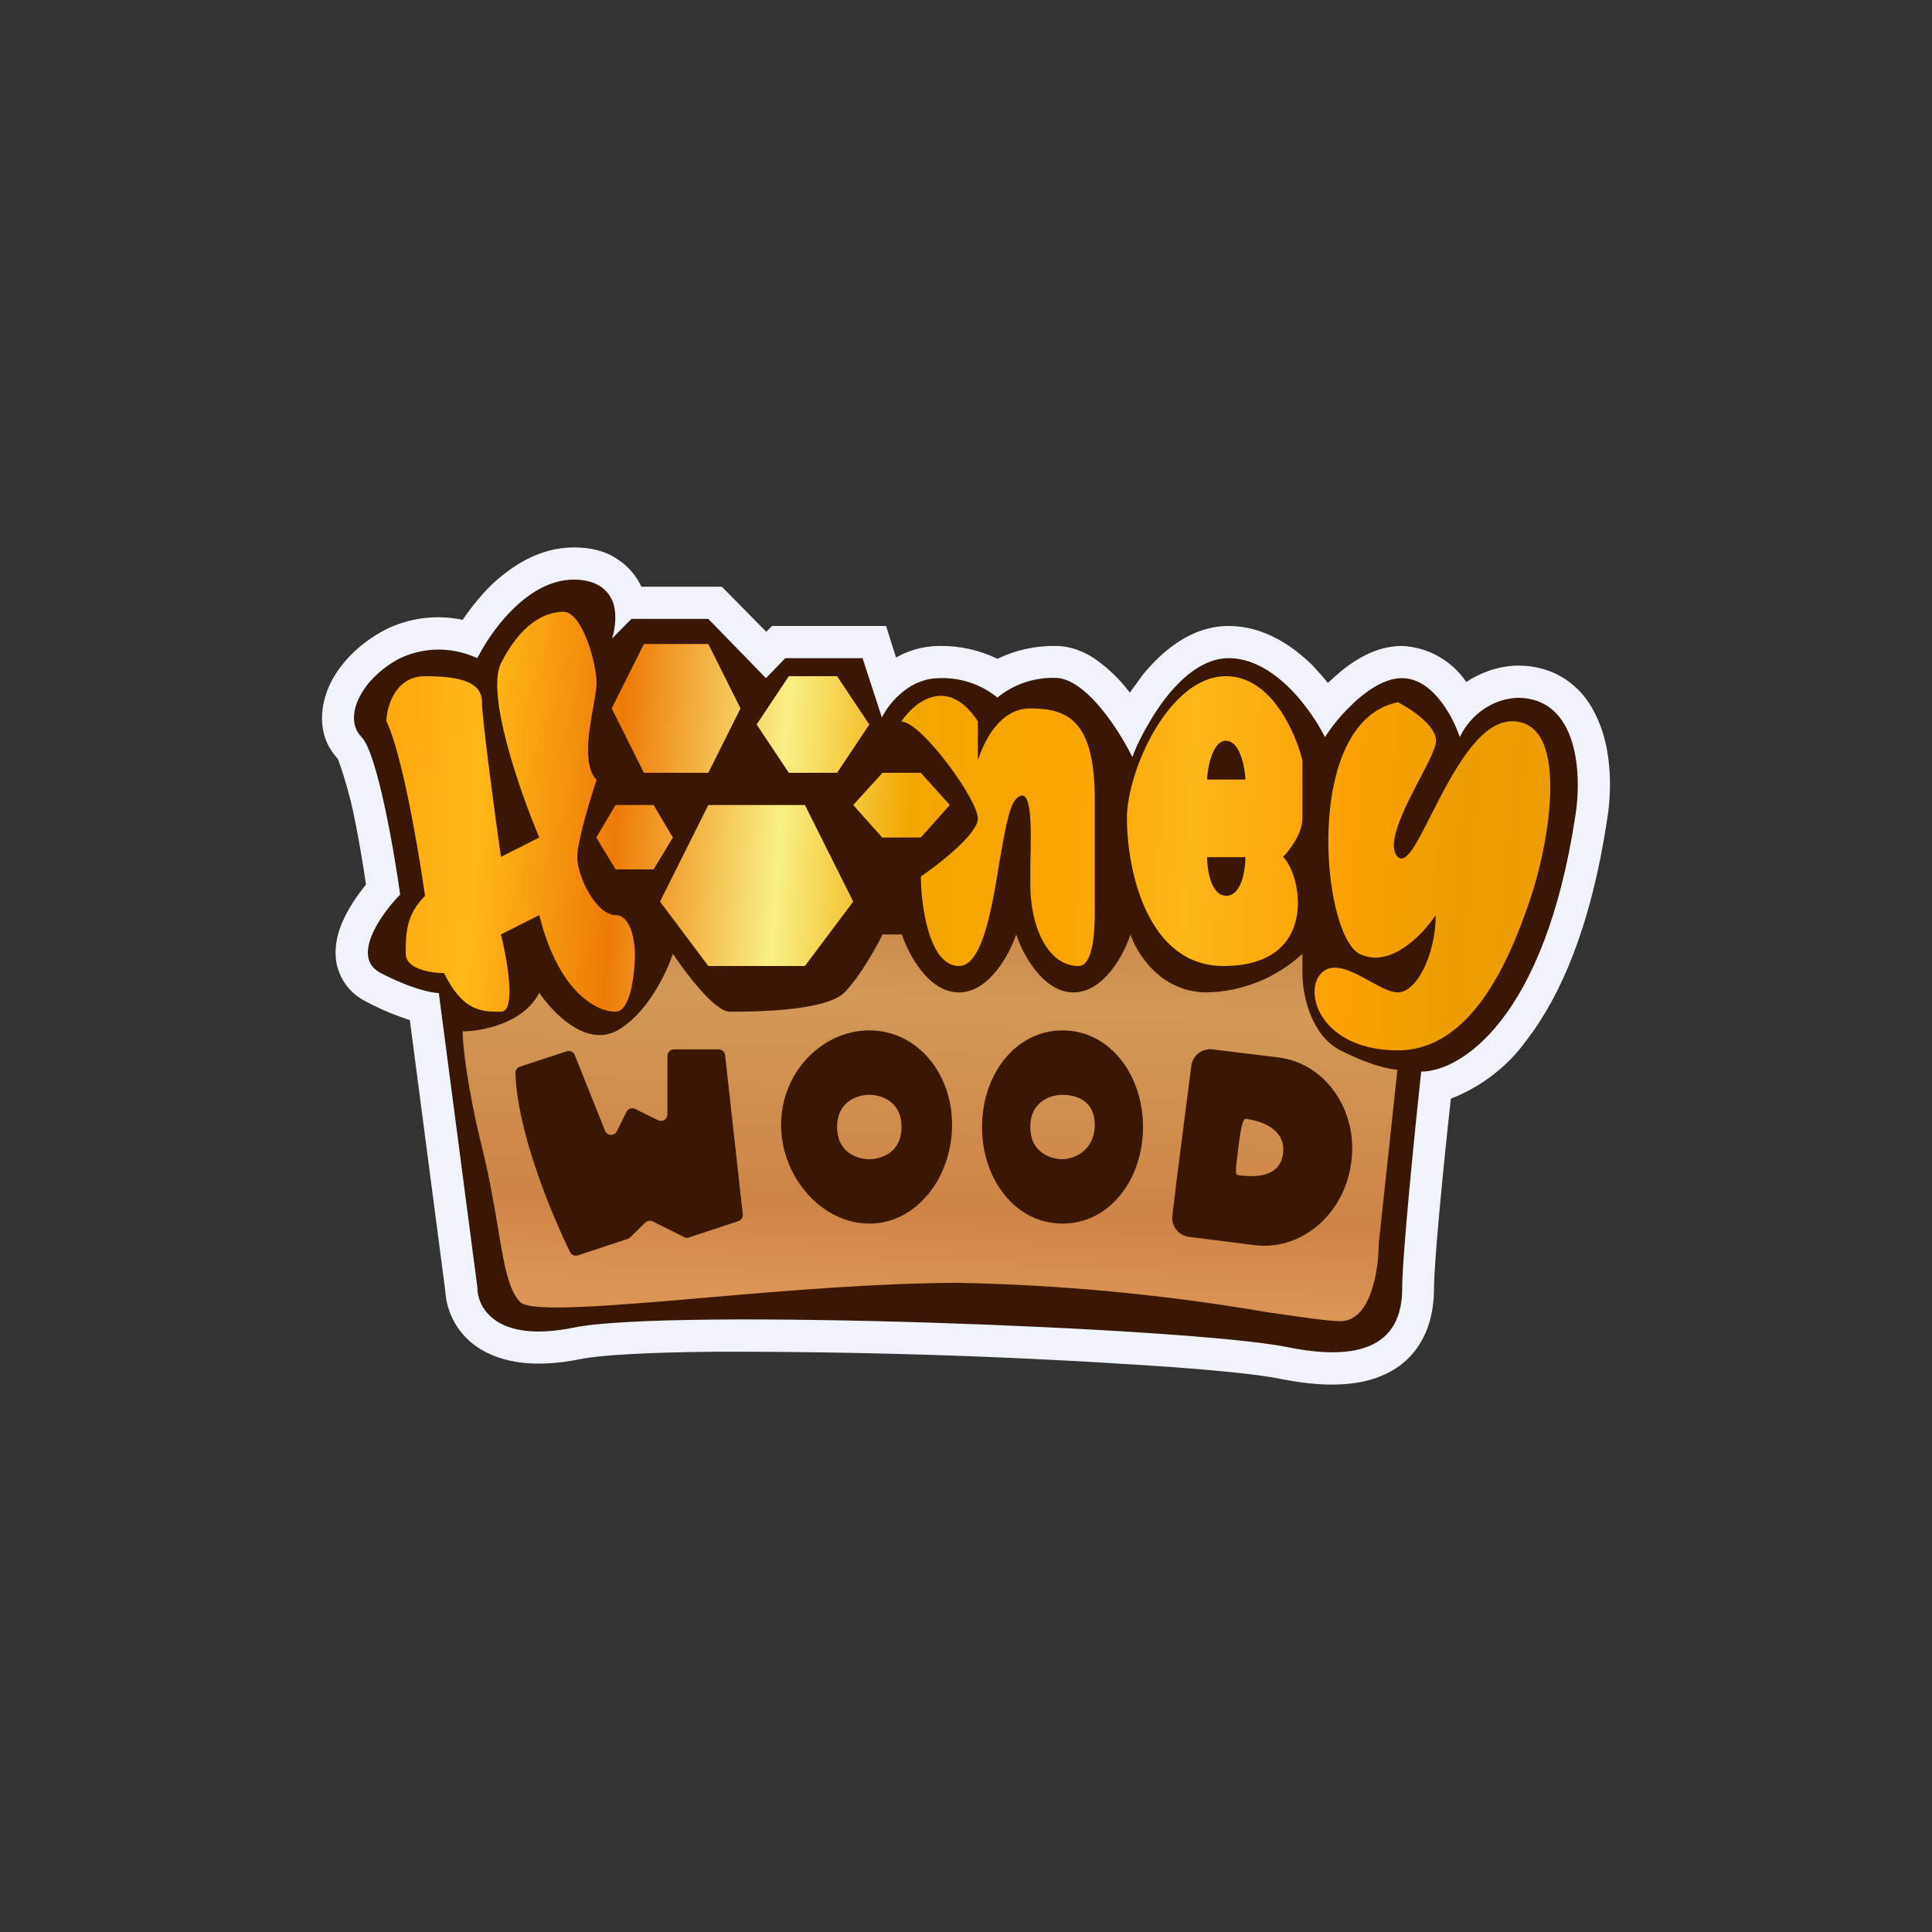 <svg width="24" height="24" viewBox="0 0 24 24" fill="none" xmlns="http://www.w3.org/2000/svg">
<rect x="0" y="0" width="24" height="24" fill="#333333" stroke="none"/>
<path d="M4.971 8.176C5.355 7.984 5.771 8.096 5.931 8.176C6.091 7.852 6.551 7.2 7.127 7.2C7.699 7.2 7.687 7.688 7.607 7.932L7.847 7.692H8.799L9.519 8.424L9.759 8.176H10.715L10.955 8.912C11.035 8.752 11.291 8.424 11.675 8.424C12.055 8.424 12.311 8.584 12.391 8.664C12.471 8.584 12.727 8.424 13.111 8.424C13.491 8.424 13.907 9.076 14.067 9.4C14.227 8.992 14.687 8.176 15.263 8.176C15.835 8.176 16.299 8.828 16.459 9.156C16.619 8.912 17.03 8.424 17.419 8.424C17.799 8.424 18.055 8.912 18.134 9.156C18.199 9.017 18.3 8.899 18.427 8.813C18.554 8.727 18.701 8.677 18.854 8.668C19.614 8.668 19.646 9.644 19.57 10.132C19.186 12.676 18.13 13.312 17.65 13.312C17.575 14.044 17.415 15.612 17.415 16C17.415 16.492 17.174 16.98 15.979 16.736C14.783 16.492 8.323 16.244 7.127 16.492C6.167 16.688 5.927 16.248 5.927 16L5.447 12.336C5.367 12.336 5.115 12.284 4.731 12.088C4.351 11.896 4.731 11.356 4.971 11.112C4.891 10.54 4.683 9.352 4.491 9.156C4.251 8.912 4.491 8.424 4.971 8.176Z" fill="#3A1704"/>
<path d="M11.259 8.56C11.131 8.652 11.027 8.773 10.955 8.912L10.715 8.176H9.755L9.515 8.424L8.799 7.688H7.843L7.603 7.932C7.643 7.804 7.671 7.608 7.603 7.452L7.571 7.396C7.495 7.284 7.359 7.2 7.127 7.2C6.579 7.2 6.135 7.788 5.955 8.128L5.927 8.176L5.911 8.168C5.763 8.102 5.603 8.068 5.44 8.069C5.278 8.071 5.118 8.107 4.971 8.176C4.491 8.424 4.251 8.912 4.491 9.156C4.683 9.352 4.891 10.54 4.971 11.112C4.731 11.356 4.351 11.896 4.731 12.088C5.115 12.288 5.371 12.336 5.451 12.336L5.931 16C5.931 16.248 6.171 16.688 7.127 16.492C8.323 16.248 14.783 16.492 15.979 16.732C17.179 16.98 17.419 16.492 17.419 16C17.419 15.612 17.575 14.044 17.655 13.312C18.134 13.312 19.186 12.676 19.57 10.132C19.651 9.644 19.618 8.668 18.85 8.668C18.698 8.675 18.551 8.725 18.427 8.812C18.301 8.899 18.2 9.018 18.134 9.156C18.084 9.009 18.013 8.87 17.923 8.744C17.794 8.568 17.627 8.424 17.415 8.424C17.175 8.424 16.923 8.616 16.731 8.816C16.611 8.936 16.519 9.064 16.459 9.156C16.393 9.026 16.315 8.903 16.227 8.788C16.003 8.488 15.659 8.176 15.263 8.176C14.859 8.176 14.507 8.58 14.283 8.964C14.187 9.124 14.111 9.28 14.067 9.404C13.993 9.257 13.909 9.115 13.815 8.98C13.619 8.7 13.355 8.42 13.107 8.42C12.845 8.413 12.589 8.501 12.387 8.668C12.387 8.664 12.387 8.66 12.379 8.656C12.178 8.497 11.927 8.415 11.671 8.424C11.511 8.424 11.371 8.48 11.259 8.56ZM11.131 8.168C11.279 8.084 11.463 8.024 11.671 8.024C11.92 8.021 12.167 8.075 12.391 8.184C12.615 8.075 12.862 8.021 13.111 8.024C13.315 8.024 13.495 8.108 13.623 8.2C13.78 8.313 13.919 8.449 14.035 8.604L14.195 8.384C14.423 8.104 14.787 7.776 15.263 7.776C15.703 7.776 16.055 8.024 16.295 8.256C16.367 8.332 16.435 8.408 16.495 8.484L16.587 8.4C16.775 8.232 17.067 8.024 17.415 8.024C17.574 8.031 17.729 8.075 17.868 8.153C18.007 8.231 18.125 8.34 18.215 8.472C18.451 8.316 18.695 8.268 18.855 8.268C19.134 8.268 19.378 8.36 19.567 8.532C19.746 8.692 19.846 8.904 19.91 9.1C20.03 9.484 20.01 9.916 19.962 10.196C19.762 11.512 19.386 12.376 18.962 12.924C18.726 13.251 18.399 13.502 18.023 13.648C17.934 14.448 17.814 15.68 17.814 16C17.814 16.296 17.743 16.704 17.383 16.968C17.035 17.22 16.535 17.256 15.903 17.128C15.631 17.072 15.031 17.012 14.231 16.96C12.44 16.843 10.646 16.787 8.851 16.792C8.051 16.8 7.459 16.832 7.207 16.884C6.671 16.992 6.251 16.94 5.951 16.748C5.829 16.671 5.727 16.566 5.654 16.441C5.581 16.316 5.539 16.176 5.531 16.032L5.091 12.672C4.939 12.624 4.755 12.552 4.551 12.444C4.351 12.344 4.219 12.172 4.179 11.956C4.147 11.768 4.195 11.596 4.247 11.468C4.323 11.288 4.439 11.12 4.547 10.988C4.507 10.72 4.451 10.384 4.387 10.08C4.339 9.863 4.277 9.65 4.203 9.44C4.199 9.433 4.195 9.427 4.191 9.42C3.923 9.128 3.979 8.748 4.103 8.492C4.235 8.22 4.483 7.98 4.791 7.82C5.087 7.674 5.424 7.631 5.747 7.7C5.839 7.564 5.955 7.416 6.091 7.28C6.331 7.048 6.687 6.8 7.127 6.8C7.327 6.8 7.511 6.84 7.667 6.944C7.811 7.036 7.907 7.16 7.967 7.288H8.967L9.519 7.848L9.591 7.776H11.007L11.131 8.168Z" fill="#F0F3FA"/>
<path fill-rule="evenodd" clip-rule="evenodd" d="M17.359 13.292L17.127 15.452C17.127 15.772 17.031 16.412 16.651 16.412C16.499 16.412 16.179 16.364 15.739 16.3C14.474 16.083 13.194 15.961 11.911 15.936C10.943 15.936 9.775 16.032 8.767 16.12C7.567 16.224 6.591 16.304 6.463 16.176C6.315 16.028 6.259 15.696 6.183 15.236C6.135 14.952 6.079 14.62 5.987 14.252C5.799 13.484 5.747 12.972 5.747 12.812C5.987 12.812 6.507 12.712 6.699 12.332C6.859 12.572 7.267 13 7.647 12.812C8.027 12.616 8.279 12.092 8.359 11.848C8.519 12.088 8.879 12.568 9.067 12.568C9.307 12.568 10.255 12.568 10.491 12.328C10.679 12.136 10.887 11.768 10.963 11.608H11.203C11.283 11.848 11.531 12.328 11.911 12.328C12.291 12.328 12.543 11.848 12.623 11.608C12.703 11.848 12.955 12.328 13.335 12.328C13.715 12.328 13.967 11.848 14.043 11.608C14.123 11.848 14.423 12.328 14.991 12.328C15.432 12.319 15.855 12.148 16.179 11.848V12.088C16.179 12.408 16.311 12.876 16.651 13.048C17.127 13.288 17.363 13.288 17.363 13.288L17.359 13.292ZM10.799 14.4C10.927 14.4 11.199 14.332 11.199 14C11.199 13.668 10.927 13.6 10.799 13.6C10.671 13.6 10.399 13.668 10.399 14C10.399 14.332 10.671 14.4 10.799 14.4ZM10.799 15.2C11.387 15.2 11.827 14.624 11.827 13.972C11.827 13.324 11.387 12.8 10.799 12.8C10.211 12.8 9.703 13.324 9.703 13.972C9.703 14.624 10.211 15.2 10.799 15.2ZM13.199 14.4C13.327 14.4 13.599 14.304 13.599 13.972C13.599 13.644 13.327 13.6 13.199 13.6C13.071 13.6 12.799 13.668 12.799 14C12.799 14.332 13.071 14.4 13.199 14.4ZM13.199 15.2C13.787 15.2 14.199 14.648 14.199 14C14.199 13.352 13.787 12.8 13.199 12.8C12.611 12.8 12.199 13.352 12.199 14C12.199 14.648 12.611 15.2 13.199 15.2ZM15.939 14.328C15.899 14.656 15.523 14.616 15.395 14.6C15.339 14.592 15.343 14.588 15.383 14.256C15.403 14.108 15.431 13.872 15.483 13.9C15.611 13.916 15.979 14 15.939 14.328ZM16.787 14.432C16.707 15.076 16.171 15.54 15.587 15.468L14.767 15.364C14.706 15.356 14.65 15.324 14.612 15.275C14.574 15.227 14.556 15.165 14.563 15.104L14.615 14.676L14.679 14.172L14.799 13.24C14.807 13.178 14.839 13.122 14.889 13.083C14.938 13.045 15.001 13.028 15.063 13.036L15.883 13.136C16.463 13.208 16.871 13.792 16.787 14.432ZM7.039 13.06L6.455 13.252C6.44 13.258 6.427 13.268 6.417 13.282C6.408 13.295 6.403 13.312 6.403 13.328C6.423 14.048 6.843 15.068 7.083 15.556C7.092 15.572 7.105 15.585 7.122 15.592C7.139 15.599 7.158 15.601 7.175 15.596L7.803 15.388C7.814 15.383 7.823 15.376 7.831 15.368L8.015 15.188C8.027 15.176 8.042 15.168 8.059 15.165C8.075 15.162 8.092 15.165 8.107 15.172L8.499 15.368C8.515 15.376 8.539 15.38 8.559 15.372L9.175 15.168C9.192 15.162 9.206 15.15 9.216 15.135C9.225 15.12 9.229 15.102 9.227 15.084L9.007 13.104C9.004 13.085 8.995 13.068 8.98 13.055C8.965 13.043 8.946 13.036 8.927 13.036H8.371C8.35 13.036 8.33 13.044 8.315 13.059C8.3 13.074 8.291 13.095 8.291 13.116V13.844C8.291 13.858 8.288 13.871 8.281 13.883C8.275 13.895 8.265 13.905 8.253 13.912C8.242 13.92 8.228 13.924 8.215 13.924C8.201 13.925 8.187 13.922 8.175 13.916L7.891 13.776C7.882 13.771 7.871 13.768 7.861 13.768C7.85 13.767 7.84 13.768 7.83 13.771C7.82 13.775 7.81 13.78 7.802 13.787C7.794 13.794 7.788 13.802 7.783 13.812L7.663 14.052C7.656 14.066 7.646 14.078 7.632 14.086C7.618 14.095 7.602 14.099 7.587 14.098C7.571 14.097 7.555 14.091 7.543 14.082C7.53 14.072 7.52 14.059 7.515 14.044L7.139 13.104C7.131 13.085 7.116 13.07 7.098 13.062C7.079 13.054 7.058 13.053 7.039 13.06Z" fill="url(#paint0_linear_328_21158)"/>
<path fill-rule="evenodd" clip-rule="evenodd" d="M5.28 8.4C4.9 8.4 4.8 8.8 4.8 8.96C4.992 9.348 5.2 10.564 5.28 11.128C5.04 11.368 5.04 11.608 5.04 11.848C5.04 12.04 5.36 12.088 5.516 12.088C5.752 12.568 5.987 12.568 6.223 12.568C6.415 12.568 6.303 11.928 6.223 11.608L6.699 11.368C6.939 12.328 7.411 12.568 7.647 12.568C7.835 12.568 7.887 12.088 7.887 11.848C7.887 11.688 7.835 11.368 7.647 11.368C7.407 11.368 7.171 10.888 7.171 10.648C7.171 10.452 7.331 9.928 7.411 9.688C7.239 9.512 7.315 9.088 7.371 8.776C7.391 8.656 7.411 8.552 7.411 8.484C7.411 8.244 7.235 7.6 6.999 7.6C6.759 7.6 6.463 7.76 6.223 8.24C6.035 8.628 6.463 9.844 6.699 10.404L6.223 10.644C6.143 10.084 5.987 8.916 5.987 8.724C5.987 8.484 5.748 8.4 5.276 8.4H5.28ZM8.119 10H7.647L7.407 10.404L7.647 10.8H8.119L8.359 10.404L8.119 10ZM7.999 8H8.799L9.199 8.8L8.799 9.6H7.999L7.599 8.8L7.999 8ZM9.799 8.4L9.399 9L9.799 9.6H10.399L10.799 9L10.399 8.4H9.799ZM10.599 10L10.963 9.6H11.439L11.799 10L11.439 10.404H10.959L10.599 10ZM8.799 10L8.199 11.2L8.799 12H9.999L10.599 11.2L9.999 10H8.799ZM11.199 8.96C11.359 8.72 11.771 8.388 12.147 8.96V9.444C12.227 9.204 12.419 8.8 12.799 8.8C13.271 8.8 13.599 8.96 13.599 9.924V11.364C13.599 11.524 13.587 12 13.399 12C12.999 12 12.799 11.48 12.799 11V10.744C12.811 10.276 12.823 9.724 12.623 9.924C12.531 10.02 12.475 10.36 12.411 10.736C12.315 11.32 12.199 12 11.911 12C11.531 12 11.439 11.208 11.439 10.888C11.675 10.728 12.147 10.356 12.147 10.168C12.147 9.928 11.439 8.964 11.199 8.964V8.96ZM15.199 12C14.251 12 13.999 10.808 13.999 10.164C13.999 9.58 14.519 8.4 15.231 8.4C15.799 8.4 16.099 9.12 16.179 9.444V10.164C16.179 10.356 16.019 10.564 15.939 10.644C16.179 10.884 16.383 12 15.199 12ZM17.359 8.72C17.519 8.8 17.839 9.012 17.839 9.2C17.839 9.292 17.739 9.48 17.627 9.692C17.439 10.056 17.215 10.492 17.363 10.644C17.463 10.744 17.603 10.472 17.779 10.12C18.035 9.62 18.367 8.96 18.783 8.96C19.495 8.96 19.259 10.404 19.023 11.128C18.783 11.848 18.311 13.048 17.363 13.048C16.415 13.048 16.179 12.328 16.415 12.088C16.563 11.936 16.807 12.072 17.023 12.192C17.155 12.264 17.275 12.328 17.363 12.328C17.603 12.328 17.835 11.848 17.835 11.368C17.675 11.608 17.267 12.04 16.887 11.848C16.415 11.608 16.179 8.964 17.363 8.724L17.359 8.72ZM15.235 9.2C15.043 9.2 14.995 9.604 14.995 9.684H15.471C15.471 9.604 15.423 9.204 15.231 9.204L15.235 9.2ZM15.235 11.128C15.043 11.128 14.995 10.808 14.995 10.648H15.471C15.471 10.808 15.423 11.128 15.231 11.128H15.235Z" fill="url(#paint1_linear_328_21158)"/>
<defs>
<linearGradient id="paint0_linear_328_21158" x1="12" y1="6.8" x2="11.592" y2="16.159" gradientUnits="userSpaceOnUse">
<stop offset="0.04" stop-color="#CD7B41"/>
<stop offset="0.26" stop-color="#DB995D"/>
<stop offset="0.36" stop-color="#C0733A"/>
<stop offset="0.6" stop-color="#D29957"/>
<stop offset="0.88" stop-color="#CE8447"/>
<stop offset="1" stop-color="#DC9555"/>
</linearGradient>
<linearGradient id="paint1_linear_328_21158" x1="4.804" y1="9.496" x2="19.259" y2="10.444" gradientUnits="userSpaceOnUse">
<stop stop-color="#FEA90F"/>
<stop offset="0.08" stop-color="#FFB917"/>
<stop offset="0.2" stop-color="#EE7B07"/>
<stop offset="0.34" stop-color="#F9F085"/>
<stop offset="0.45" stop-color="#F2A700"/>
<stop offset="0.58" stop-color="#FAA401"/>
<stop offset="0.69" stop-color="#FDB719"/>
<stop offset="0.83" stop-color="#FBA101"/>
<stop offset="0.92" stop-color="#EC9E00"/>
<stop offset="1" stop-color="#EE9D03"/>
</linearGradient>
</defs>
</svg>
